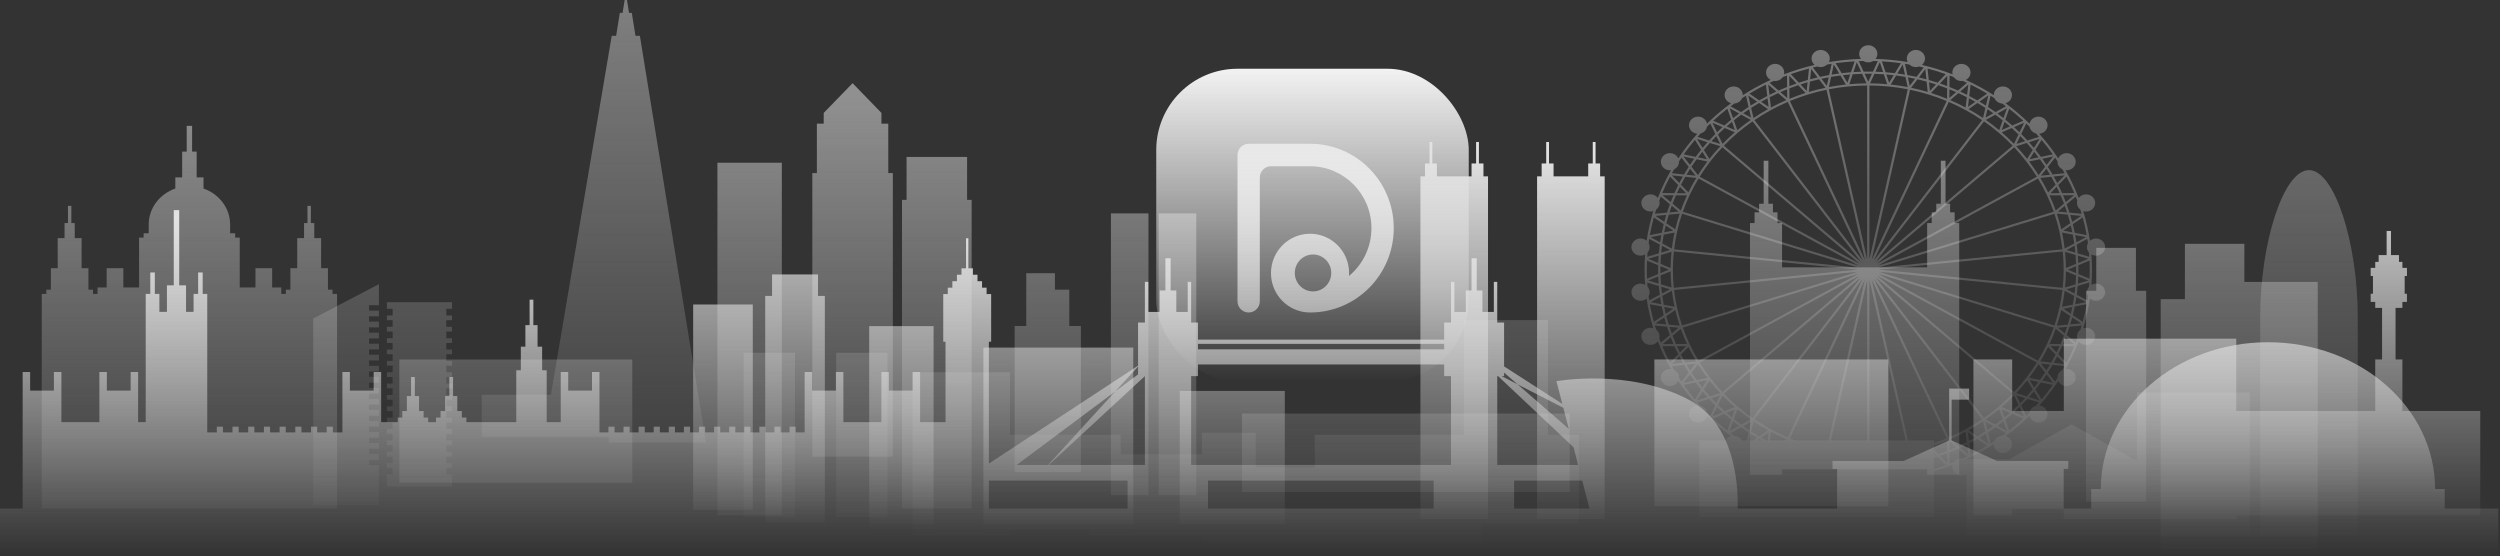 <?xml version="1.0" encoding="UTF-8"?>
<svg width="400px" height="89px" viewBox="0 0 400 89" version="1.1" xmlns="http://www.w3.org/2000/svg" xmlns:xlink="http://www.w3.org/1999/xlink">
    <rect x="0" y="0" width="400" height="89" fill="#333333" stroke="none"/>
    <!-- Generator: Sketch 46.2 (44496) - http://www.bohemiancoding.com/sketch -->
    <title>Group</title>
    <desc>Created with Sketch.</desc>
    <defs>
        <linearGradient x1="50%" y1="2.982%" x2="50%" y2="99.41%" id="linearGradient-1">
            <stop stop-color="#E2E2E2" stop-opacity="0.531" offset="0%"></stop>
            <stop stop-color="#E4E4E4" stop-opacity="0" offset="100%"></stop>
        </linearGradient>
        <linearGradient x1="50%" y1="0%" x2="50%" y2="100%" id="linearGradient-2">
            <stop stop-color="#F2F2F2" offset="0%"></stop>
            <stop stop-color="#FFFFFF" stop-opacity="0" offset="100%"></stop>
        </linearGradient>
        <linearGradient x1="50%" y1="0%" x2="50%" y2="100%" id="linearGradient-3">
            <stop stop-color="#E8E8E8" offset="0%"></stop>
            <stop stop-color="#FCFCFC" stop-opacity="0.496" offset="100%"></stop>
        </linearGradient>
        <linearGradient x1="50%" y1="2.982%" x2="50%" y2="99.41%" id="linearGradient-4">
            <stop stop-color="#E2E2E2" offset="0%"></stop>
            <stop stop-color="#E4E4E4" stop-opacity="0" offset="100%"></stop>
        </linearGradient>
        <linearGradient x1="50%" y1="2.982%" x2="50%" y2="99.41%" id="linearGradient-5">
            <stop stop-color="#E2E2E2" stop-opacity="0.423" offset="0%"></stop>
            <stop stop-color="#E4E4E4" stop-opacity="0" offset="100%"></stop>
        </linearGradient>
    </defs>
    <g id="Page-1" stroke="none" stroke-width="1" fill="none" fill-rule="evenodd">
        <g id="首页" transform="translate(-520, -551)">
            <g id="Group" transform="translate(520, 551)">
                <path d="M198.72,78.721 L251.154,78.721 L251.154,66.161 L198.72,66.161 L198.72,78.721 Z M185.394,79.236 L191.402,79.236 L191.402,34.141 L185.394,34.141 L185.394,79.236 Z M312.745,33.968 L312.015,33.968 L312.015,32.593 L311.286,32.593 L311.286,25.72 L310.533,25.72 L310.533,32.593 L309.803,32.593 L309.803,33.968 L309.074,33.968 L309.074,35.686 L308.345,35.686 L308.345,42.769 L285.128,42.769 L285.128,35.686 L284.399,35.686 L284.399,33.968 L283.67,33.968 L283.67,32.593 L282.94,32.593 L282.94,25.72 L282.187,25.72 L282.187,32.593 L281.458,32.593 L281.458,33.968 L280.729,33.968 L280.729,35.686 L279.999,35.686 L279.999,75.967 L285.128,75.967 L285.128,75.081 L308.345,75.081 L308.345,75.967 L313.474,75.967 L313.474,35.686 L312.745,35.686 L312.745,33.968 Z M177.747,79.236 L183.755,79.236 L183.755,34.141 L177.747,34.141 L177.747,79.236 Z M359.097,45.11 L359.097,39.007 L349.587,39.007 L349.587,47.859 L345.712,47.859 L345.712,89.025 L370.838,89.025 L370.838,45.11 L359.097,45.11 Z M341.749,39.658 L335.403,39.658 L335.403,46.531 L333.763,46.531 L333.763,80.282 L343.39,80.282 L343.39,46.531 L341.749,46.531 L341.749,39.658 Z M63.894,77.257 L101.165,77.257 L101.165,57.528 L63.894,57.528 L63.894,77.257 Z M53.2,46.346 L52.471,46.346 L52.471,42.909 L51.377,42.909 L51.377,38.098 L50.283,38.098 L50.283,35.692 L49.736,35.692 L49.736,32.943 L49.196,32.943 L49.196,35.692 L48.649,35.692 L48.649,38.098 L47.555,38.098 L47.555,42.909 L46.461,42.909 L46.461,46.346 L45.732,46.346 L45.732,47.033 L45.003,47.033 L45.003,45.992 L43.544,45.992 L43.544,42.909 L40.875,42.909 L40.875,45.992 L38.358,45.992 L38.358,38.012 L37.629,38.012 L37.629,37.325 L36.818,37.325 L36.818,35.917 C36.818,33.276 35.044,31.03 32.56,30.165 L32.56,28.384 L31.466,28.384 L31.466,24.26 L30.737,24.26 L30.737,20.136 L29.874,20.136 L29.874,24.26 L29.145,24.26 L29.145,28.384 L28.051,28.384 L28.051,30.165 C25.567,31.031 23.793,33.276 23.793,35.917 L23.793,37.325 L22.982,37.325 L22.982,38.012 L22.253,38.012 L22.253,45.992 L19.736,45.992 L19.736,42.909 L17.067,42.909 L17.067,45.992 L15.608,45.992 L15.608,47.033 L14.879,47.033 L14.879,46.346 L14.15,46.346 L14.15,42.909 L13.056,42.909 L13.056,38.098 L11.962,38.098 L11.962,35.692 L11.415,35.692 L11.415,32.943 L10.875,32.943 L10.875,35.692 L10.328,35.692 L10.328,38.098 L9.234,38.098 L9.234,42.909 L8.14,42.909 L8.14,46.346 L7.411,46.346 L7.411,47.033 L6.681,47.033 L6.681,81.381 L53.93,81.381 L53.93,47.033 L53.2,47.033 L53.2,46.346 Z M171.084,46.346 L168.79,46.346 L168.79,43.716 L164.202,43.716 L164.202,52.159 L162.345,52.159 L162.345,75.529 L172.941,75.529 L172.941,52.159 L171.084,52.159 L171.084,46.346 Z M114.786,82.421 L125.093,82.421 L125.093,26.042 L114.786,26.042 L114.786,82.421 Z M154.734,25.106 L145.05,25.106 L145.05,31.979 L144.321,31.979 L144.321,81.381 L155.463,81.381 L155.463,31.979 L154.734,31.979 L154.734,25.106 Z M142.126,19.785 L141.032,19.785 L141.032,18.067 L136.413,13.308 L131.794,18.067 L131.794,19.785 L130.7,19.785 L130.7,27.69 L129.971,27.69 L129.971,73.054 L142.855,73.054 L142.855,27.69 L142.126,27.69 L142.126,19.785 Z" id="Fill-1" fill="url(#linearGradient-1)"></path>
                <g transform="translate(185, 11)">
                    <rect id="Rectangle" fill="url(#linearGradient-2)" x="0" y="0" width="50" height="50" rx="13"></rect>
                    <path d="M25.083,29.719 C23.472,29.719 22.167,31.041 22.167,32.672 C22.167,34.303 23.472,35.625 25.083,35.625 C26.694,35.625 28,34.303 28,32.672 C28,31.041 26.694,29.719 25.083,29.719 M24.607,39 C21.155,39 18.357,36.179 18.357,32.7 C18.357,29.221 21.155,26.4 24.607,26.4 C28.059,26.4 30.857,29.221 30.857,32.7 C30.857,32.852 30.85,33.002 30.839,33.152 C33.031,31.336 34.429,28.583 34.429,25.5 C34.429,20.032 30.031,15.6 24.607,15.6 L18.357,15.6 C17.371,15.6 16.571,16.406 16.571,17.4 L16.571,25.5 L16.571,35.4 L16.571,37.2 C16.571,38.194 15.772,39 14.785,39 C13.799,39 13,38.194 13,37.2 L13,35.4 L13,15.6 L13,13.8 C13,12.806 13.799,12 14.785,12 L16.571,12 L24.607,12 C32.004,12 38,18.044 38,25.5 C38,32.956 32.004,39 24.607,39" id="Page-1" fill="url(#linearGradient-3)"></path>
                </g>
                <path d="M256.019,26.155 L255.29,26.155 L255.29,22.719 L254.842,22.719 L254.842,26.155 L254.113,26.155 L254.113,28.217 L248.57,28.217 L248.57,26.155 L247.841,26.155 L247.841,22.719 L247.392,22.719 L247.392,26.155 L246.663,26.155 L246.663,28.217 L245.934,28.217 L245.934,83.056 L256.749,83.056 L256.749,28.217 L256.019,28.217 L256.019,26.155 Z M264.7,80.994 L302.136,80.994 L302.136,57.511 L264.7,57.511 L264.7,80.994 Z M384.383,65.759 L384.383,57.511 L383.289,57.511 L383.289,49.263 L384.383,49.263 L384.383,48.304 L385.112,48.304 L385.112,47.001 L384.748,47.001 L384.748,44.164 L385.112,44.164 L385.112,42.861 L384.383,42.861 L384.383,41.902 L383.836,41.902 L383.836,40.815 L382.56,40.815 L382.56,36.954 L381.861,36.954 L381.861,40.815 L380.585,40.815 L380.585,41.902 L380.038,41.902 L380.038,42.861 L379.308,42.861 L379.308,44.164 L379.673,44.164 L379.673,47.001 L379.308,47.001 L379.308,48.304 L380.038,48.304 L380.038,49.263 L381.132,49.263 L381.132,57.511 L380.038,57.511 L380.038,65.759 L357.802,65.759 L357.802,54.189 L330.212,54.189 L330.212,65.759 L321.947,65.759 L321.947,57.511 L315.748,57.511 L315.748,82.484 L321.947,82.484 L321.947,81.453 L330.212,81.453 L330.212,83.056 L357.802,83.056 L357.802,82.484 L396.841,82.484 L396.841,65.759 L384.383,65.759 Z M237.354,26.155 L236.625,26.155 L236.625,22.719 L236.177,22.719 L236.177,26.155 L235.447,26.155 L235.447,28.217 L229.905,28.217 L229.905,26.155 L229.175,26.155 L229.175,22.719 L228.727,22.719 L228.727,26.155 L227.998,26.155 L227.998,28.217 L227.268,28.217 L227.268,83.056 L238.083,83.056 L238.083,28.217 L237.354,28.217 L237.354,26.155 Z M110.906,81.568 L120.446,81.568 L120.446,48.72 L110.906,48.72 L110.906,81.568 Z M130.881,43.91 L123.528,43.91 L123.528,47.346 L122.434,47.346 L122.434,83.63 L131.975,83.63 L131.975,47.346 L130.881,47.346 L130.881,43.91 Z M188.76,83.858 L205.569,83.858 L205.569,62.551 L188.76,62.551 L188.76,83.858 Z M157.344,85.026 L181.321,85.026 L181.321,55.615 L157.344,55.615 L157.344,85.026 Z M139.071,85.026 L149.374,85.026 L149.374,52.179 L139.071,52.179 L139.071,85.026 Z" id="Fill-3" fill="url(#linearGradient-4)"></path>
                <path d="M247.681,51.219 L234.22,51.219 L234.22,69.583 L210.367,69.583 L210.367,74.814 L200.92,74.814 L200.92,69.239 L192.3,69.239 L192.3,72.691 L179.311,72.691 L179.311,69.583 L161.598,69.583 L161.598,59.558 L146.011,59.558 L146.011,85.824 L161.598,85.824 L161.598,84.83 L174.233,84.83 L174.233,85.824 L192.3,85.824 L192.3,87.552 L200.92,87.552 L200.92,87.056 L237.054,87.056 L237.054,83.722 L252.641,83.722 L252.641,69.583 L247.681,69.583 L247.681,51.219 Z M314.049,73.341 C313.782,73.302 313.501,73.33 313.236,73.441 C312.968,73.553 312.756,73.733 312.608,73.949 C312.381,74.038 312.154,74.126 311.926,74.212 L311.913,72.375 C312.374,72.192 312.829,71.999 313.278,71.798 L314.715,73.034 C314.494,73.139 314.272,73.241 314.049,73.341 L314.049,73.341 Z M311.901,70.614 L312.987,71.548 C312.631,71.705 312.273,71.857 311.91,72.003 L311.901,70.614 Z M299.795,44.567 L317.141,67.068 C315.476,68.198 313.689,69.176 311.802,69.984 L299.795,44.567 Z M310.396,72.935 C310.784,72.802 311.168,72.661 311.549,72.515 L311.561,74.171 L310.396,72.935 Z M309.439,75.039 L309.439,73.247 C309.635,73.186 309.83,73.123 310.025,73.059 L311.318,74.431 C310.699,74.649 310.073,74.853 309.439,75.039 L309.439,75.039 Z M309.763,72.782 C309.655,72.817 309.547,72.851 309.439,72.885 L309.439,72.438 L309.763,72.782 Z M309.439,71.92 L309.439,71.258 C310.15,71.022 310.849,70.761 311.536,70.479 L311.547,72.145 C311.081,72.325 310.611,72.497 310.134,72.658 L309.439,71.92 Z M305.273,70.473 L299.462,44.707 L311.47,70.125 C310.804,70.402 310.128,70.658 309.439,70.891 L309.439,70.473 L305.273,70.473 Z M299.106,70.473 L299.106,44.779 L304.9,70.473 L299.106,70.473 Z M298.333,11.803 C298.529,11.8 298.726,11.796 298.923,11.796 C299.121,11.796 299.318,11.8 299.514,11.803 L298.923,13.077 L298.333,11.803 Z M298.741,41.509 L292.601,14.283 C294.586,13.898 296.64,13.693 298.741,13.682 L298.741,41.509 Z M298.741,70.473 L292.948,70.473 L298.741,44.786 L298.741,70.473 Z M287.254,70.473 C286.96,70.361 286.668,70.246 286.378,70.126 L298.386,44.707 L292.576,70.473 L287.254,70.473 Z M280.707,67.069 L298.053,44.567 L286.046,69.984 C284.16,69.177 282.372,68.199 280.707,67.069 L280.707,67.069 Z M285.572,70.473 L283.187,70.473 L283.352,69.083 C284.151,69.511 284.97,69.906 285.809,70.269 L285.572,70.473 Z M282.82,70.473 L282.647,70.473 C282.359,70.321 282.074,70.165 281.793,70.005 L282.973,69.185 L282.82,70.473 Z M281.118,70.473 L281.474,70.226 C281.621,70.31 281.769,70.391 281.916,70.473 L281.118,70.473 Z M279.846,70.473 L280.098,69.391 C280.441,69.611 280.79,69.823 281.142,70.03 L280.504,70.473 L279.846,70.473 Z M279.473,70.473 L278.682,70.473 C278.581,70.282 278.437,70.108 278.241,69.974 C278.013,69.817 277.752,69.736 277.489,69.719 C277.29,69.575 277.091,69.43 276.894,69.283 L278.573,68.355 C278.967,68.638 279.367,68.913 279.774,69.179 L279.473,70.473 Z M277.293,67.387 C277.611,67.64 277.933,67.888 278.261,68.129 L276.733,68.973 L277.293,67.387 Z M274.119,66.968 L275.891,66.211 C276.251,66.531 276.618,66.843 276.993,67.148 L276.378,68.89 C275.596,68.28 274.843,67.638 274.119,66.968 L274.119,66.968 Z M273.99,66.645 L274.723,65.123 C275.012,65.405 275.306,65.683 275.606,65.955 L273.99,66.645 Z M273.12,66.007 C273.074,65.765 272.962,65.531 272.774,65.335 C272.585,65.137 272.348,65.006 272.096,64.938 C271.932,64.758 271.769,64.578 271.609,64.395 L273.457,63.816 C273.78,64.169 274.112,64.515 274.452,64.855 L273.648,66.524 C273.47,66.354 273.294,66.181 273.12,66.007 L273.12,66.007 Z M271.52,64.06 L272.416,62.621 C272.672,62.93 272.935,63.233 273.203,63.534 L271.52,64.06 Z M269.399,61.588 L271.302,61.195 C271.585,61.578 271.876,61.956 272.177,62.327 L271.192,63.909 C270.56,63.161 269.962,62.386 269.399,61.588 L269.399,61.588 Z M270.399,59.906 C270.619,60.237 270.844,60.566 271.077,60.889 L269.351,61.246 L270.399,59.906 Z M268.641,60.47 C268.653,60.218 268.594,59.96 268.451,59.725 C268.306,59.489 268.098,59.312 267.859,59.195 C267.739,58.991 267.623,58.786 267.508,58.579 L269.444,58.375 C269.684,58.786 269.932,59.192 270.191,59.592 L269.037,61.068 C268.903,60.87 268.771,60.67 268.641,60.47 L268.641,60.47 Z M268.692,57.009 C268.873,57.359 269.062,57.706 269.256,58.049 L267.505,58.234 L268.692,57.009 Z M267.21,58.029 C266.756,57.172 266.337,56.296 265.96,55.399 L267.91,55.387 C268.103,55.822 268.308,56.251 268.521,56.675 L267.21,58.029 Z M265.478,54.173 C265.549,53.925 265.549,53.655 265.459,53.391 C265.368,53.127 265.199,52.908 264.984,52.746 C264.914,52.526 264.846,52.306 264.781,52.085 L266.72,52.264 C266.864,52.717 267.019,53.164 267.184,53.608 L265.729,54.826 C265.642,54.61 265.559,54.392 265.478,54.173 L265.478,54.173 Z M263.978,48.672 L265.884,49.042 C265.978,49.506 266.08,49.968 266.195,50.425 L264.611,51.495 C264.357,50.569 264.147,49.627 263.978,48.672 L263.978,48.672 Z M263.773,47.382 C263.9,47.152 263.96,46.887 263.929,46.61 C263.899,46.334 263.782,46.088 263.61,45.888 C263.59,45.66 263.573,45.43 263.558,45.2 L265.413,45.755 C265.454,46.227 265.504,46.696 265.567,47.161 L263.875,48.068 C263.839,47.84 263.804,47.612 263.773,47.382 L263.773,47.382 Z M263.489,43.144 C263.489,42.661 263.503,42.182 263.524,41.704 L265.307,42.439 C265.302,42.673 265.298,42.908 265.298,43.144 C265.298,43.38 265.302,43.616 265.308,43.851 L263.524,44.586 C263.503,44.108 263.489,43.627 263.489,43.144 L263.489,43.144 Z M265.319,42.069 L263.71,41.406 L265.383,40.906 C265.354,41.292 265.333,41.68 265.319,42.069 L265.319,42.069 Z M265.32,44.222 C265.334,44.611 265.354,44.999 265.383,45.385 L263.71,44.885 L265.32,44.222 Z M263.61,40.397 C263.782,40.197 263.899,39.951 263.929,39.676 C263.96,39.399 263.9,39.133 263.774,38.903 C263.804,38.676 263.839,38.449 263.875,38.223 L265.567,39.13 C265.504,39.595 265.454,40.064 265.413,40.536 L263.558,41.091 C263.573,40.859 263.59,40.627 263.61,40.397 L263.61,40.397 Z M264.61,34.795 L266.195,35.865 C266.08,36.322 265.977,36.784 265.884,37.249 L263.977,37.618 C264.146,36.663 264.356,35.721 264.61,34.795 L264.61,34.795 Z M264.985,33.538 C265.199,33.377 265.368,33.158 265.459,32.895 C265.549,32.632 265.549,32.361 265.478,32.113 C265.559,31.895 265.642,31.679 265.727,31.463 L267.183,32.682 C267.018,33.126 266.863,33.574 266.719,34.026 L264.78,34.206 C264.846,33.982 264.915,33.76 264.985,33.538 L264.985,33.538 Z M267.209,28.261 L268.52,29.615 C268.307,30.04 268.102,30.469 267.908,30.904 L265.959,30.891 C266.336,29.995 266.755,29.118 267.209,28.261 L267.209,28.261 Z M269.255,28.242 C269.06,28.585 268.872,28.931 268.69,29.281 L267.505,28.057 L269.255,28.242 Z M267.861,27.09 C268.099,26.973 268.307,26.796 268.451,26.561 C268.595,26.326 268.654,26.069 268.642,25.817 C268.771,25.617 268.903,25.419 269.036,25.222 L270.19,26.697 C269.931,27.098 269.683,27.504 269.442,27.916 L267.507,27.712 C267.623,27.503 267.74,27.295 267.861,27.09 L267.861,27.09 Z M271.075,25.402 C270.842,25.725 270.618,26.053 270.398,26.384 L269.351,25.044 L271.075,25.402 Z M271.191,22.38 L272.175,23.963 C271.875,24.334 271.583,24.712 271.299,25.096 L269.397,24.702 C269.96,23.904 270.559,23.129 271.191,22.38 L271.191,22.38 Z M273.201,22.757 C272.934,23.056 272.671,23.36 272.415,23.669 L271.52,22.23 L273.201,22.757 Z M272.098,21.347 C272.35,21.279 272.587,21.149 272.775,20.952 C272.962,20.756 273.074,20.522 273.121,20.28 C273.294,20.106 273.47,19.935 273.647,19.764 L274.45,21.435 C274.111,21.774 273.778,22.121 273.455,22.474 L271.607,21.895 C271.769,21.711 271.932,21.528 272.098,21.347 L272.098,21.347 Z M275.604,20.335 C275.304,20.607 275.01,20.884 274.721,21.166 L273.99,19.645 L275.604,20.335 Z M276.377,17.399 L276.992,19.141 C276.616,19.445 276.249,19.759 275.889,20.079 L274.117,19.322 C274.841,18.652 275.594,18.009 276.377,17.399 L276.377,17.399 Z M278.259,18.161 C277.931,18.402 277.609,18.65 277.292,18.901 L276.733,17.317 L278.259,18.161 Z M277.492,16.567 C277.754,16.549 278.014,16.469 278.242,16.313 C278.471,16.156 278.634,15.946 278.732,15.716 C278.938,15.581 279.146,15.447 279.356,15.316 L279.773,17.109 C279.366,17.376 278.965,17.652 278.571,17.935 L276.892,17.007 C277.09,16.858 277.291,16.712 277.492,16.567 L277.492,16.567 Z M281.14,16.259 C280.788,16.467 280.44,16.678 280.097,16.897 L279.719,15.272 L281.14,16.259 Z M282.549,13.534 L282.765,15.359 C282.328,15.585 281.897,15.819 281.472,16.063 L279.906,14.976 C280.763,14.461 281.645,13.981 282.549,13.534 L282.549,13.534 Z M282.972,17.105 L281.79,16.284 C282.126,16.094 282.466,15.909 282.809,15.729 L282.972,17.105 Z M284.213,14.65 C283.842,14.821 283.475,14.998 283.111,15.182 L282.915,13.533 L284.213,14.65 Z M283.8,12.946 C284.067,12.985 284.348,12.957 284.612,12.846 C284.88,12.734 285.092,12.554 285.24,12.339 C285.466,12.249 285.694,12.161 285.922,12.076 L285.935,13.913 C285.474,14.096 285.018,14.288 284.568,14.49 L283.131,13.254 C283.353,13.149 283.576,13.046 283.8,12.946 L283.8,12.946 Z M285.947,15.676 L284.859,14.741 C285.216,14.583 285.575,14.43 285.937,14.284 L285.947,15.676 Z M283.155,15.549 C283.598,15.323 284.047,15.106 284.502,14.898 L285.807,16.021 C284.968,16.382 284.149,16.778 283.351,17.205 L283.155,15.549 Z M280.172,67.471 L279.859,68.817 C279.539,68.605 279.224,68.389 278.912,68.167 L280.172,67.471 Z M277.974,65.457 C278.664,66.033 279.38,66.582 280.122,67.1 L278.6,67.942 C278.198,67.648 277.804,67.346 277.416,67.036 L277.974,65.457 Z M277.577,65.491 L277.117,66.795 C276.823,66.555 276.535,66.308 276.251,66.057 L277.577,65.491 Z M275.614,63.271 C276.238,63.913 276.891,64.528 277.571,65.116 L275.962,65.803 C275.595,65.472 275.235,65.134 274.884,64.787 L275.614,63.271 Z M275.216,63.265 L274.615,64.515 C274.349,64.247 274.087,63.976 273.831,63.699 L275.216,63.265 Z M273.508,60.867 C274.058,61.566 274.64,62.241 275.252,62.892 L273.576,63.417 C273.247,63.052 272.926,62.68 272.615,62.301 L273.508,60.867 Z M273.114,60.819 L272.376,62.007 C272.141,61.713 271.911,61.416 271.686,61.115 L273.114,60.819 Z M271.679,58.269 C272.149,59.018 272.651,59.747 273.187,60.453 L271.462,60.81 C271.175,60.415 270.899,60.015 270.631,59.608 L271.679,58.269 Z M271.296,58.18 L270.425,59.292 C270.223,58.977 270.028,58.657 269.837,58.334 L271.296,58.18 Z M270.146,55.507 C270.53,56.298 270.95,57.07 271.403,57.822 L269.646,58.008 C269.406,57.589 269.175,57.166 268.955,56.737 L270.146,55.507 Z M269.78,55.376 L268.787,56.4 C268.621,56.064 268.458,55.726 268.304,55.385 L269.78,55.376 Z M267.609,53.712 L268.929,52.607 C269.222,53.432 269.555,54.24 269.921,55.031 L268.154,55.042 C267.962,54.603 267.78,54.16 267.609,53.712 L267.609,53.712 Z M267.761,55.044 L266.004,55.056 L267.315,53.958 C267.456,54.324 267.606,54.685 267.761,55.044 L267.761,55.044 Z M268.582,52.437 L267.478,53.361 C267.35,53.01 267.227,52.657 267.112,52.3 L268.582,52.437 Z M268.044,49.6 C268.244,50.45 268.481,51.287 268.756,52.108 L266.999,51.945 C266.858,51.491 266.728,51.032 266.608,50.569 L268.044,49.6 Z M266.607,51.909 L264.864,51.747 L266.289,50.785 C266.388,51.162 266.494,51.537 266.607,51.909 L266.607,51.909 Z M266.515,50.21 C266.426,49.848 266.346,49.483 266.271,49.116 L267.718,49.397 L266.515,50.21 Z M267.499,46.522 C267.603,47.388 267.745,48.244 267.927,49.087 L266.196,48.751 C266.107,48.286 266.03,47.817 265.962,47.345 L267.499,46.522 Z M265.79,45.867 L267.196,46.288 L265.912,46.976 C265.864,46.609 265.824,46.239 265.79,45.867 L265.79,45.867 Z M265.621,47.527 C265.678,47.913 265.741,48.296 265.812,48.677 L264.096,48.344 L265.621,47.527 Z M265.621,38.763 L264.096,37.946 L265.811,37.614 C265.74,37.995 265.677,38.378 265.621,38.763 L265.621,38.763 Z M267.196,40.002 L265.789,40.423 C265.823,40.052 265.863,39.682 265.911,39.314 L267.196,40.002 Z M267.298,43.407 C267.306,44.281 267.354,45.146 267.44,46.001 L265.756,45.497 C265.719,45.025 265.693,44.551 265.679,44.074 L267.298,43.407 Z M265.678,42.217 C265.693,41.74 265.719,41.265 265.756,40.794 L267.44,40.29 C267.354,41.145 267.306,42.01 267.298,42.884 L265.678,42.217 Z M267.022,43.146 L265.67,43.702 C265.667,43.516 265.663,43.33 265.663,43.144 C265.663,42.958 265.667,42.773 265.67,42.589 L267.022,43.146 Z M267.926,37.205 C267.744,38.047 267.602,38.903 267.498,39.769 L265.962,38.946 C266.029,38.474 266.106,38.005 266.196,37.54 L267.926,37.205 Z M266.288,35.505 L264.863,34.544 L266.606,34.382 C266.492,34.754 266.387,35.129 266.288,35.505 L266.288,35.505 Z M267.719,36.894 L266.27,37.174 C266.346,36.808 266.425,36.443 266.514,36.081 L267.719,36.894 Z M268.755,34.183 C268.48,35.004 268.243,35.841 268.043,36.691 L266.607,35.721 C266.727,35.259 266.857,34.8 266.998,34.346 L268.755,34.183 Z M267.478,32.928 L268.582,33.854 L267.11,33.99 C267.226,33.634 267.349,33.28 267.478,32.928 L267.478,32.928 Z M267.314,32.332 L266.004,31.235 L267.76,31.246 C267.605,31.605 267.455,31.967 267.314,32.332 L267.314,32.332 Z M269.919,31.26 C269.553,32.051 269.221,32.859 268.928,33.683 L267.609,32.579 C267.779,32.13 267.961,31.687 268.152,31.249 L269.919,31.26 Z M269.78,30.916 L268.302,30.906 C268.457,30.564 268.619,30.226 268.786,29.89 L269.78,30.916 Z M271.401,28.468 C270.948,29.22 270.529,29.992 270.145,30.783 L268.954,29.553 C269.174,29.124 269.404,28.701 269.644,28.283 L271.401,28.468 Z M271.295,28.111 L269.835,27.957 C270.026,27.634 270.222,27.313 270.425,26.997 L271.295,28.111 Z M273.185,25.838 C272.649,26.543 272.147,27.272 271.677,28.021 L270.63,26.682 C270.898,26.275 271.174,25.875 271.46,25.481 L273.185,25.838 Z M273.114,25.472 L271.684,25.176 C271.909,24.874 272.139,24.576 272.374,24.283 L273.114,25.472 Z M275.25,23.399 C274.638,24.049 274.056,24.724 273.506,25.423 L272.614,23.988 C272.925,23.61 273.245,23.238 273.574,22.874 L275.25,23.399 Z M275.215,23.025 L273.829,22.591 C274.085,22.314 274.347,22.042 274.613,21.774 L275.215,23.025 Z M277.569,21.174 C276.889,21.762 276.236,22.377 275.612,23.018 L274.883,21.502 C275.234,21.156 275.593,20.817 275.96,20.487 L277.569,21.174 Z M277.576,20.8 L276.248,20.232 C276.533,19.982 276.822,19.735 277.116,19.494 L277.576,20.8 Z M278.91,18.122 C279.222,17.9 279.538,17.684 279.858,17.472 L280.172,18.82 L278.91,18.122 Z M280.12,19.189 C279.378,19.708 278.662,20.256 277.972,20.832 L277.415,19.253 C277.802,18.943 278.196,18.641 278.598,18.348 L280.12,19.189 Z M297.513,44.111 L275.583,62.721 C274.216,61.274 273,59.7 271.952,58.02 L297.513,44.111 Z M297.331,43.813 L271.77,57.722 C270.754,56.047 269.908,54.271 269.252,52.411 L297.331,43.813 Z M297.219,43.486 L269.135,52.086 C268.517,50.259 268.083,48.356 267.854,46.395 L297.219,43.486 Z M297.18,43.144 L267.813,46.053 C267.713,45.096 267.659,44.126 267.659,43.144 C267.659,42.162 267.713,41.192 267.813,40.235 L297.18,43.144 Z M297.218,42.802 L267.854,39.894 C268.083,37.933 268.516,36.029 269.135,34.202 L297.218,42.802 Z M271.952,28.269 C272.999,26.589 274.216,25.014 275.583,23.568 L297.513,42.178 L271.952,28.269 Z M297.33,42.475 L269.252,33.877 C269.908,32.018 270.754,30.241 271.77,28.567 L297.33,42.475 Z M280.182,17.26 C280.599,16.991 281.024,16.73 281.455,16.479 L282.876,17.465 C282.081,17.908 281.308,18.381 280.56,18.886 L280.182,17.26 Z M280.409,19.418 L297.757,41.923 L275.823,23.309 C277.211,21.875 278.748,20.573 280.409,19.418 L280.409,19.418 Z M280.562,67.403 C281.31,67.908 282.084,68.381 282.879,68.824 L281.458,69.811 C281.026,69.559 280.601,69.298 280.183,69.028 L280.562,67.403 Z M280.41,66.87 C278.749,65.716 277.211,64.414 275.824,62.979 L297.758,44.365 L280.41,66.87 Z M298.052,41.72 L280.706,19.219 C282.371,18.09 284.158,17.112 286.045,16.304 L298.052,41.72 Z M287.45,13.353 C287.063,13.486 286.679,13.627 286.299,13.773 L286.287,12.119 L287.45,13.353 Z M289.439,10.964 L289.249,12.791 C288.768,12.928 288.293,13.074 287.822,13.229 L286.529,11.857 C287.48,11.522 288.451,11.223 289.439,10.964 L289.439,10.964 Z M291.046,12.686 L292.075,14.04 C291.173,14.228 290.285,14.452 289.415,14.711 L289.587,13.055 C290.069,12.922 290.556,12.799 291.046,12.686 L291.046,12.686 Z M289.797,11.044 L290.817,12.385 C290.417,12.479 290.02,12.578 289.626,12.685 L289.797,11.044 Z M292.29,13.734 L291.428,12.599 C291.812,12.515 292.199,12.44 292.588,12.369 L292.29,13.734 Z M292.246,14.361 L298.385,41.58 L286.377,16.162 C288.246,15.387 290.208,14.781 292.246,14.361 L292.246,14.361 Z M288.083,13.507 C288.456,13.385 288.832,13.27 289.21,13.161 L289.065,14.548 L288.083,13.507 Z M288.884,14.874 C288.009,15.15 287.152,15.463 286.313,15.808 L286.301,14.143 C286.766,13.962 287.236,13.791 287.712,13.63 L288.884,14.874 Z M290.779,10.639 C291.035,10.733 291.321,10.761 291.609,10.704 C291.896,10.646 292.144,10.511 292.337,10.328 C292.577,10.285 292.818,10.245 293.06,10.207 L292.668,12.004 C292.174,12.092 291.684,12.189 291.199,12.297 L290.064,10.804 C290.301,10.746 290.54,10.692 290.779,10.639 L290.779,10.639 Z M294.274,11.756 C293.865,11.81 293.459,11.869 293.055,11.936 L293.407,10.32 L294.274,11.756 Z M296.744,9.813 L296.155,11.56 C295.655,11.599 295.156,11.646 294.662,11.705 L293.7,10.111 C294.702,9.971 295.717,9.871 296.744,9.813 L296.744,9.813 Z M297.781,11.472 C297.368,11.486 296.957,11.505 296.547,11.532 L297.078,9.956 L297.781,11.472 Z M296.429,11.884 C296.929,11.848 297.432,11.825 297.938,11.811 L298.646,13.337 C297.719,13.345 296.801,13.389 295.894,13.471 L296.429,11.884 Z M295.341,13.526 C294.422,13.624 293.514,13.758 292.62,13.929 L292.976,12.299 C293.469,12.214 293.967,12.142 294.468,12.078 L295.341,13.526 Z M294.858,12.03 C295.249,11.985 295.641,11.947 296.036,11.915 L295.589,13.241 L294.858,12.03 Z M298.134,9.757 C298.362,9.896 298.633,9.979 298.925,9.979 C299.217,9.979 299.488,9.896 299.715,9.757 C299.962,9.762 300.207,9.771 300.453,9.78 L299.673,11.461 C299.424,11.456 299.174,11.452 298.923,11.452 C298.673,11.452 298.423,11.456 298.174,11.461 L297.394,9.78 C297.64,9.771 297.887,9.762 298.134,9.757 L298.134,9.757 Z M301.3,11.532 C300.891,11.505 300.479,11.486 300.066,11.472 L300.769,9.956 L301.3,11.532 Z M304.147,10.111 L303.185,11.705 C302.69,11.646 302.193,11.599 301.692,11.56 L301.103,9.813 C302.13,9.871 303.145,9.971 304.147,10.111 L304.147,10.111 Z M304.792,11.936 C304.389,11.869 303.982,11.81 303.573,11.756 L304.44,10.32 L304.792,11.936 Z M305.513,10.329 C305.706,10.512 305.954,10.647 306.241,10.704 C306.53,10.762 306.815,10.734 307.071,10.64 C307.31,10.693 307.547,10.747 307.784,10.804 L306.648,12.297 C306.163,12.189 305.673,12.092 305.179,12.004 L304.787,10.207 C305.03,10.246 305.272,10.286 305.513,10.329 L305.513,10.329 Z M308.221,12.685 C307.827,12.578 307.43,12.479 307.03,12.385 L308.05,11.044 L308.221,12.685 Z M308.433,14.711 C307.562,14.452 306.674,14.228 305.772,14.04 L306.801,12.686 C307.291,12.799 307.778,12.922 308.26,13.055 L308.433,14.711 Z M311.318,11.858 L310.025,13.229 C309.554,13.074 309.079,12.928 308.599,12.791 L308.408,10.964 C309.396,11.223 310.367,11.522 311.318,11.858 L311.318,11.858 Z M311.548,13.773 C311.168,13.627 310.784,13.486 310.397,13.353 L311.56,12.118 L311.548,13.773 Z M310.135,13.63 C310.61,13.791 311.081,13.962 311.546,14.143 L311.534,15.808 C310.695,15.463 309.837,15.15 308.962,14.874 L310.135,13.63 Z M308.782,14.548 L308.637,13.161 C309.016,13.27 309.391,13.385 309.764,13.507 L308.782,14.548 Z M305.259,12.369 C305.648,12.44 306.035,12.515 306.419,12.599 L305.556,13.733 L305.259,12.369 Z M305.602,14.361 C307.64,14.781 309.602,15.388 311.471,16.163 L299.464,41.581 L305.602,14.361 Z M305.247,14.284 L299.106,41.515 L299.106,13.682 C301.207,13.693 303.262,13.898 305.247,14.284 L305.247,14.284 Z M301.953,13.471 C301.046,13.389 300.128,13.345 299.201,13.337 L299.909,11.811 C300.415,11.825 300.918,11.848 301.418,11.884 L301.953,13.471 Z M303.379,12.078 C303.88,12.142 304.378,12.214 304.871,12.299 L305.227,13.929 C304.333,13.758 303.425,13.624 302.506,13.526 L303.379,12.078 Z M302.258,13.241 L301.812,11.915 C302.206,11.947 302.598,11.985 302.989,12.03 L302.258,13.241 Z M317.142,19.22 L299.797,41.72 L311.803,16.305 C313.69,17.112 315.477,18.09 317.142,19.22 L317.142,19.22 Z M311.91,14.284 C312.272,14.43 312.631,14.583 312.987,14.74 L311.9,15.675 L311.91,14.284 Z M311.925,12.076 C312.155,12.162 312.383,12.25 312.611,12.341 C312.759,12.555 312.97,12.735 313.237,12.847 C313.502,12.958 313.782,12.986 314.049,12.947 C314.273,13.047 314.495,13.15 314.716,13.254 L313.279,14.489 C312.829,14.288 312.373,14.096 311.912,13.913 L311.925,12.076 Z M314.693,15.549 L314.496,17.205 C313.698,16.778 312.879,16.382 312.04,16.021 L313.345,14.898 C313.8,15.106 314.249,15.323 314.693,15.549 L314.693,15.549 Z M314.736,15.182 C314.372,14.999 314.005,14.821 313.633,14.65 L314.932,13.533 L314.736,15.182 Z M316.056,16.284 L314.875,17.104 L315.038,15.729 C315.381,15.909 315.721,16.094 316.056,16.284 L316.056,16.284 Z M315.299,13.535 C316.203,13.981 317.085,14.461 317.941,14.976 L316.375,16.063 C315.95,15.819 315.519,15.585 315.082,15.359 L315.299,13.535 Z M317.75,16.898 C317.407,16.679 317.059,16.467 316.707,16.259 L318.129,15.273 L317.75,16.898 Z M319.119,15.718 C319.217,15.948 319.379,16.157 319.607,16.314 C319.835,16.47 320.095,16.55 320.356,16.568 C320.558,16.713 320.757,16.859 320.955,17.007 L319.276,17.935 C318.882,17.652 318.481,17.376 318.074,17.11 L318.492,15.316 C318.702,15.448 318.911,15.582 319.119,15.718 L319.119,15.718 Z M320.556,18.902 C320.238,18.65 319.916,18.402 319.588,18.161 L321.114,17.317 L320.556,18.902 Z M323.73,19.322 L321.958,20.078 C321.598,19.759 321.23,19.446 320.856,19.141 L321.47,17.399 C322.253,18.009 323.006,18.652 323.73,19.322 L323.73,19.322 Z M323.857,19.645 L323.125,21.166 C322.837,20.884 322.543,20.606 322.243,20.334 L323.857,19.645 Z M324.729,20.283 C324.776,20.524 324.887,20.757 325.074,20.953 C325.262,21.15 325.498,21.28 325.75,21.349 C325.915,21.529 326.079,21.711 326.24,21.895 L324.391,22.473 C324.068,22.121 323.736,21.774 323.397,21.435 L324.2,19.765 C324.378,19.936 324.555,20.108 324.729,20.283 L324.729,20.283 Z M326.327,22.23 L325.432,23.669 C325.176,23.36 324.913,23.056 324.645,22.756 L326.327,22.23 Z M328.45,24.702 L326.547,25.096 C326.264,24.712 325.972,24.334 325.672,23.963 L326.656,22.381 C327.288,23.129 327.886,23.904 328.45,24.702 L328.45,24.702 Z M327.449,26.384 C327.229,26.052 327.004,25.724 326.772,25.401 L328.497,25.044 L327.449,26.384 Z M329.207,25.82 C329.197,26.071 329.255,26.328 329.397,26.562 C329.541,26.797 329.749,26.974 329.987,27.091 C330.107,27.296 330.224,27.503 330.34,27.711 L328.404,27.915 C328.164,27.504 327.916,27.098 327.657,26.697 L328.811,25.222 C328.945,25.42 329.078,25.619 329.207,25.82 L329.207,25.82 Z M329.156,29.281 C328.975,28.931 328.786,28.584 328.592,28.241 L330.342,28.057 L329.156,29.281 Z M330.638,28.261 C331.092,29.118 331.511,29.994 331.887,30.891 L329.938,30.903 C329.745,30.469 329.54,30.04 329.327,29.615 L330.638,28.261 Z M332.37,32.117 C332.3,32.365 332.299,32.633 332.39,32.896 C332.48,33.159 332.648,33.378 332.861,33.539 C332.932,33.76 333.001,33.982 333.067,34.206 L331.128,34.025 C330.984,33.573 330.829,33.125 330.664,32.682 L332.119,31.463 C332.205,31.68 332.289,31.898 332.37,32.117 L332.37,32.117 Z M333.87,37.618 L331.963,37.248 C331.87,36.783 331.767,36.322 331.652,35.865 L333.237,34.795 C333.49,35.721 333.7,36.663 333.87,37.618 L333.87,37.618 Z M334.074,38.908 C333.948,39.137 333.888,39.401 333.919,39.677 C333.949,39.952 334.065,40.198 334.237,40.397 C334.257,40.627 334.274,40.859 334.289,41.09 L332.434,40.535 C332.393,40.063 332.343,39.595 332.28,39.129 L333.972,38.223 C334.008,38.45 334.043,38.678 334.074,38.908 L334.074,38.908 Z M334.358,43.144 C334.358,43.627 334.344,44.107 334.323,44.585 L332.539,43.85 C332.545,43.615 332.549,43.38 332.549,43.144 C332.549,42.908 332.545,42.673 332.539,42.439 L334.323,41.704 C334.344,42.182 334.358,42.661 334.358,43.144 L334.358,43.144 Z M332.464,40.904 L334.137,41.405 L332.527,42.069 C332.514,41.679 332.492,41.291 332.464,40.904 L332.464,40.904 Z M332.527,44.22 L334.138,44.884 L332.464,45.385 C332.492,44.998 332.513,44.61 332.527,44.22 L332.527,44.22 Z M334.237,45.893 C334.065,46.091 333.949,46.337 333.919,46.61 C333.888,46.887 333.948,47.152 334.073,47.382 C334.042,47.611 334.008,47.839 333.972,48.066 L332.28,47.16 C332.343,46.694 332.393,46.226 332.434,45.754 L334.289,45.199 C334.274,45.431 334.257,45.662 334.237,45.893 L334.237,45.893 Z M333.236,51.494 L331.652,50.424 C331.767,49.967 331.87,49.505 331.963,49.041 L333.869,48.672 C333.7,49.626 333.49,50.568 333.236,51.494 L333.236,51.494 Z M332.861,52.75 C332.648,52.911 332.48,53.129 332.39,53.392 C332.298,53.655 332.298,53.925 332.37,54.173 C332.288,54.391 332.205,54.609 332.119,54.825 L330.663,53.606 C330.828,53.163 330.983,52.716 331.128,52.264 L333.066,52.084 C333,52.307 332.932,52.529 332.861,52.75 L332.861,52.75 Z M330.638,58.028 L329.326,56.673 C329.54,56.249 329.744,55.82 329.937,55.386 L331.887,55.399 C331.51,56.295 331.092,57.171 330.638,58.028 L330.638,58.028 Z M328.591,58.048 C328.786,57.705 328.974,57.358 329.156,57.007 L330.342,58.232 L328.591,58.048 Z M329.986,59.199 C329.749,59.315 329.541,59.491 329.397,59.726 C329.253,59.96 329.195,60.218 329.206,60.47 C329.077,60.67 328.944,60.869 328.81,61.067 L327.657,59.591 C327.915,59.191 328.164,58.785 328.403,58.374 L330.339,58.578 C330.223,58.786 330.106,58.993 329.986,59.199 L329.986,59.199 Z M326.771,60.888 C327.004,60.565 327.229,60.236 327.449,59.904 L328.497,61.245 L326.771,60.888 Z M326.656,63.907 L325.672,62.325 C325.972,61.954 326.263,61.577 326.546,61.193 L328.449,61.587 C327.886,62.385 327.287,63.16 326.656,63.907 L326.656,63.907 Z M324.644,63.532 C324.913,63.232 325.176,62.929 325.432,62.619 L326.328,64.06 L324.644,63.532 Z M325.749,64.94 C325.498,65.009 325.261,65.138 325.073,65.335 C324.886,65.532 324.774,65.765 324.727,66.007 C324.553,66.181 324.378,66.353 324.2,66.523 L323.397,64.853 C323.736,64.514 324.068,64.168 324.391,63.815 L326.239,64.394 C326.078,64.578 325.914,64.759 325.749,64.94 L325.749,64.94 Z M322.242,65.954 C322.542,65.682 322.837,65.404 323.126,65.122 L323.858,66.645 L322.242,65.954 Z M321.47,68.889 L320.856,67.147 C321.23,66.842 321.597,66.53 321.957,66.21 L323.729,66.967 C323.005,67.637 322.253,68.279 321.47,68.889 L321.47,68.889 Z M319.587,68.128 C319.916,67.887 320.238,67.639 320.556,67.386 L321.115,68.972 L319.587,68.128 Z M320.356,69.72 C320.094,69.738 319.834,69.818 319.606,69.974 C319.377,70.131 319.214,70.341 319.116,70.571 C318.909,70.707 318.701,70.84 318.492,70.972 L318.074,69.178 C318.481,68.912 318.881,68.637 319.275,68.354 L320.954,69.282 C320.756,69.43 320.557,69.576 320.356,69.72 L320.356,69.72 Z M316.706,70.029 C317.059,69.822 317.407,69.609 317.75,69.39 L318.129,71.017 L316.706,70.029 Z M315.299,72.753 L315.083,70.929 C315.519,70.702 315.95,70.468 316.374,70.225 L317.94,71.312 C317.084,71.827 316.203,72.307 315.299,72.753 L315.299,72.753 Z M317.666,69.027 C317.248,69.297 316.822,69.558 316.391,69.81 L314.97,68.823 C315.765,68.38 316.539,67.906 317.288,67.401 L317.666,69.027 Z M322.024,62.978 C320.636,64.413 319.099,65.715 317.438,66.869 L300.091,44.365 L322.024,62.978 Z M317.676,18.818 L317.989,17.472 C318.309,17.684 318.625,17.9 318.937,18.122 L317.676,18.818 Z M319.875,20.833 C319.185,20.256 318.468,19.707 317.726,19.188 L319.249,18.348 C319.651,18.641 320.045,18.943 320.432,19.253 L319.875,20.833 Z M320.271,20.799 L320.731,19.494 C321.025,19.735 321.314,19.982 321.598,20.232 L320.271,20.799 Z M322.235,23.018 C321.611,22.377 320.958,21.761 320.278,21.173 L321.887,20.486 C322.254,20.817 322.613,21.156 322.964,21.502 L322.235,23.018 Z M322.632,23.024 L323.234,21.774 C323.5,22.042 323.761,22.314 324.017,22.591 L322.632,23.024 Z M324.341,25.423 C323.791,24.723 323.208,24.048 322.596,23.398 L324.273,22.873 C324.601,23.238 324.922,23.61 325.233,23.988 L324.341,25.423 Z M324.734,25.471 L325.473,24.283 C325.708,24.576 325.937,24.874 326.162,25.175 L324.734,25.471 Z M326.169,28.021 C325.7,27.271 325.197,26.542 324.662,25.837 L326.387,25.48 C326.673,25.874 326.949,26.275 327.217,26.682 L326.169,28.021 Z M326.553,28.11 L327.422,26.997 C327.625,27.313 327.82,27.633 328.011,27.956 L326.553,28.11 Z M327.702,30.783 C327.318,29.992 326.898,29.219 326.445,28.467 L328.202,28.282 C328.442,28.7 328.673,29.124 328.893,29.553 L327.702,30.783 Z M328.069,30.914 L329.061,29.89 C329.227,30.226 329.389,30.563 329.544,30.905 L328.069,30.914 Z M330.238,32.578 L328.919,33.683 C328.625,32.858 328.293,32.05 327.927,31.259 L329.694,31.248 C329.886,31.686 330.067,32.13 330.238,32.578 L330.238,32.578 Z M330.087,31.245 L331.843,31.235 L330.533,32.332 C330.391,31.967 330.242,31.605 330.087,31.245 L330.087,31.245 Z M329.266,33.853 L330.369,32.928 C330.498,33.279 330.62,33.633 330.736,33.989 L329.266,33.853 Z M329.804,36.69 C329.604,35.84 329.366,35.003 329.091,34.181 L330.848,34.345 C330.99,34.799 331.12,35.258 331.24,35.721 L329.804,36.69 Z M331.24,34.381 L332.984,34.543 L331.559,35.505 C331.459,35.128 331.354,34.753 331.24,34.381 L331.24,34.381 Z M331.333,36.081 C331.422,36.442 331.501,36.807 331.576,37.173 L330.13,36.893 L331.333,36.081 Z M330.348,39.769 C330.244,38.902 330.102,38.046 329.921,37.203 L331.651,37.538 C331.74,38.004 331.818,38.473 331.885,38.946 L330.348,39.769 Z M332.057,40.422 L330.653,40.001 L331.935,39.314 C331.983,39.681 332.024,40.051 332.057,40.422 L332.057,40.422 Z M332.035,37.613 L333.752,37.946 L332.226,38.763 C332.169,38.378 332.107,37.994 332.035,37.613 L332.035,37.613 Z M332.226,47.526 L333.752,48.344 L332.035,48.676 C332.107,48.295 332.169,47.912 332.226,47.526 L332.226,47.526 Z M330.653,46.287 L332.057,45.867 C332.023,46.238 331.983,46.608 331.935,46.975 L330.653,46.287 Z M330.549,43.404 L332.168,44.072 C332.154,44.549 332.128,45.024 332.091,45.496 L330.406,46 C330.493,45.145 330.541,44.279 330.549,43.404 L330.549,43.404 Z M332.177,42.588 C332.18,42.773 332.184,42.958 332.184,43.144 C332.184,43.33 332.18,43.515 332.177,43.701 L330.827,43.144 L332.177,42.588 Z M330.549,42.884 C330.541,42.009 330.493,41.143 330.407,40.288 L332.091,40.793 C332.128,41.264 332.154,41.739 332.169,42.217 L330.549,42.884 Z M329.921,49.086 C330.102,48.243 330.244,47.386 330.348,46.52 L331.885,47.343 C331.818,47.816 331.74,48.285 331.651,48.751 L329.921,49.086 Z M331.559,50.783 L332.985,51.746 L331.24,51.908 C331.354,51.536 331.459,51.161 331.559,50.783 L331.559,50.783 Z M330.13,49.396 L331.576,49.116 C331.501,49.482 331.421,49.846 331.333,50.208 L330.13,49.396 Z M329.091,52.107 C329.366,51.285 329.603,50.448 329.804,49.598 L331.24,50.568 C331.12,51.031 330.989,51.489 330.848,51.944 L329.091,52.107 Z M330.369,53.36 L329.266,52.436 L330.736,52.3 C330.62,52.656 330.498,53.009 330.369,53.36 L330.369,53.36 Z M330.533,53.956 L331.844,55.055 L330.087,55.043 C330.242,54.684 330.391,54.322 330.533,53.956 L330.533,53.956 Z M327.927,55.03 C328.293,54.238 328.625,53.43 328.919,52.605 L330.238,53.71 C330.067,54.158 329.885,54.602 329.694,55.041 L327.927,55.03 Z M328.069,55.374 L329.543,55.384 C329.389,55.725 329.227,56.063 329.061,56.398 L328.069,55.374 Z M326.444,57.821 C326.898,57.069 327.318,56.296 327.702,55.505 L328.893,56.735 C328.673,57.164 328.442,57.588 328.202,58.007 L326.444,57.821 Z M326.553,58.179 L328.01,58.332 C327.82,58.655 327.625,58.975 327.422,59.291 L326.553,58.179 Z M324.661,60.451 C325.197,59.746 325.7,59.016 326.17,58.267 L327.217,59.606 C326.949,60.013 326.672,60.414 326.386,60.808 L324.661,60.451 Z M324.735,60.818 L326.161,61.114 C325.937,61.415 325.708,61.712 325.473,62.005 L324.735,60.818 Z M322.596,62.89 C323.208,62.24 323.791,61.564 324.341,60.865 L325.233,62.299 C324.922,62.678 324.601,63.05 324.272,63.416 L322.596,62.89 Z M322.634,63.264 L324.017,63.698 C323.761,63.974 323.5,64.246 323.234,64.514 L322.634,63.264 Z M325.895,58.019 C324.848,59.699 323.632,61.273 322.264,62.72 L300.335,44.11 L325.895,58.019 Z M300.335,42.178 L322.265,23.568 C323.632,25.015 324.848,26.589 325.895,28.269 L300.335,42.178 Z M300.518,42.475 L326.077,28.567 C327.093,30.242 327.94,32.018 328.595,33.877 L300.518,42.475 Z M300.631,42.802 L328.712,34.203 C329.331,36.029 329.764,37.933 329.993,39.894 L300.631,42.802 Z M300.667,43.144 L330.034,40.235 C330.134,41.192 330.188,42.162 330.188,43.144 C330.188,44.126 330.134,45.096 330.034,46.053 L300.667,43.144 Z M328.595,52.411 C327.94,54.27 327.093,56.046 326.077,57.721 L300.517,43.813 L328.595,52.411 Z M300.63,43.486 L329.993,46.394 C329.764,48.355 329.331,50.259 328.712,52.085 L300.63,43.486 Z M320.277,65.115 C320.958,64.526 321.611,63.911 322.235,63.269 L322.964,64.786 C322.613,65.132 322.254,65.471 321.886,65.802 L320.277,65.115 Z M320.272,65.49 L321.598,66.056 C321.313,66.307 321.025,66.553 320.732,66.794 L320.272,65.49 Z M318.936,68.166 C318.625,68.388 318.309,68.604 317.99,68.815 L317.677,67.471 L318.936,68.166 Z M317.726,67.099 C318.468,66.581 319.185,66.032 319.875,65.455 L320.432,67.035 C320.045,67.345 319.65,67.647 319.248,67.941 L317.726,67.099 Z M317.287,18.886 C316.538,18.381 315.765,17.908 314.97,17.465 L316.391,16.479 C316.823,16.731 317.248,16.991 317.665,17.26 L317.287,18.886 Z M317.439,19.419 C319.099,20.573 320.636,21.876 322.024,23.31 L300.092,41.922 L317.439,19.419 Z M314.876,69.185 L316.056,70.004 C315.721,70.194 315.382,70.379 315.039,70.558 L314.876,69.185 Z M313.344,71.39 L312.039,70.268 C312.879,69.906 313.699,69.509 314.497,69.082 L314.694,70.738 C314.25,70.965 313.8,71.182 313.344,71.39 L313.344,71.39 Z M314.737,71.105 L314.933,72.756 L313.633,71.638 C314.005,71.467 314.373,71.289 314.737,71.105 L314.737,71.105 Z M341.912,73.478 L341.436,73.478 L331.459,67.903 L321.481,73.478 L314.635,73.478 L314.635,73.557 C314.603,73.537 314.57,73.519 314.537,73.502 C316.095,72.787 317.59,71.969 319.012,71.057 C319.005,71.346 319.09,71.639 319.284,71.89 C319.757,72.502 320.667,72.639 321.317,72.194 C321.968,71.748 322.111,70.891 321.638,70.278 C321.443,70.025 321.173,69.858 320.878,69.775 C322.244,68.773 323.531,67.679 324.729,66.504 C324.786,66.79 324.933,67.063 325.181,67.272 C325.778,67.778 326.698,67.734 327.236,67.171 C327.774,66.607 327.725,65.741 327.128,65.234 C326.881,65.024 326.578,64.914 326.27,64.891 C327.384,63.649 328.405,62.33 329.321,60.944 C329.44,61.21 329.644,61.444 329.93,61.6 C330.626,61.978 331.516,61.754 331.918,61.098 C332.32,60.441 332.08,59.603 331.385,59.224 C331.101,59.07 330.786,59.021 330.484,59.055 C331.295,57.631 332.001,56.147 332.592,54.611 C332.767,54.842 333.015,55.026 333.324,55.121 C334.087,55.354 334.909,54.961 335.157,54.24 C335.405,53.519 334.987,52.746 334.223,52.512 C333.915,52.418 333.599,52.429 333.315,52.519 C333.789,50.976 334.148,49.387 334.385,47.762 C334.607,47.954 334.891,48.086 335.214,48.118 C336.013,48.197 336.73,47.651 336.813,46.897 C336.897,46.144 336.317,45.47 335.518,45.39 C335.195,45.358 334.888,45.433 334.628,45.577 C334.689,44.774 334.722,43.962 334.722,43.144 C334.722,42.326 334.689,41.515 334.628,40.712 C334.888,40.856 335.195,40.93 335.519,40.898 C336.317,40.819 336.898,40.144 336.814,39.391 C336.729,38.637 336.013,38.092 335.214,38.17 C334.891,38.203 334.608,38.335 334.386,38.527 C334.149,36.902 333.789,35.313 333.315,33.77 C333.6,33.859 333.916,33.871 334.224,33.776 C334.987,33.542 335.407,32.769 335.158,32.048 C334.909,31.327 334.088,30.934 333.324,31.168 C333.015,31.262 332.767,31.447 332.593,31.679 C332.002,30.142 331.296,28.657 330.484,27.234 C330.787,27.268 331.102,27.219 331.386,27.064 C332.081,26.685 332.321,25.846 331.919,25.191 C331.516,24.534 330.627,24.31 329.93,24.689 C329.645,24.844 329.441,25.079 329.322,25.345 C328.405,23.959 327.385,22.64 326.271,21.397 C326.579,21.374 326.882,21.264 327.129,21.054 C327.726,20.548 327.775,19.68 327.237,19.117 C326.698,18.554 325.779,18.509 325.182,19.016 C324.934,19.227 324.787,19.499 324.731,19.785 C323.532,18.61 322.245,17.516 320.879,16.513 C321.174,16.43 321.445,16.263 321.64,16.01 C322.111,15.398 321.968,14.539 321.318,14.094 C320.667,13.649 319.758,13.785 319.286,14.398 C319.092,14.65 319.007,14.943 319.013,15.232 C317.591,14.319 316.096,13.501 314.538,12.787 C314.803,12.647 315.026,12.433 315.158,12.151 C315.484,11.46 315.155,10.648 314.421,10.341 C313.686,10.033 312.826,10.345 312.5,11.036 C312.367,11.317 312.347,11.615 312.414,11.893 C310.831,11.284 309.192,10.779 307.506,10.386 C307.731,10.198 307.9,9.946 307.967,9.647 C308.133,8.908 307.632,8.178 306.846,8.021 C306.059,7.864 305.287,8.337 305.12,9.078 C305.053,9.376 305.098,9.67 305.222,9.927 C303.548,9.646 301.834,9.476 300.089,9.424 C300.269,9.195 300.38,8.915 300.38,8.608 C300.38,7.85 299.729,7.236 298.925,7.236 C298.121,7.236 297.47,7.85 297.47,8.608 C297.47,8.915 297.58,9.195 297.761,9.423 C296.016,9.476 294.302,9.646 292.628,9.926 C292.752,9.669 292.797,9.375 292.73,9.077 C292.563,8.336 291.79,7.863 291.004,8.021 C290.218,8.178 289.716,8.906 289.883,9.647 C289.95,9.946 290.119,10.198 290.344,10.385 C288.658,10.778 287.019,11.283 285.436,11.892 C285.503,11.614 285.483,11.316 285.35,11.035 C285.023,10.343 284.163,10.032 283.429,10.34 C282.694,10.648 282.364,11.459 282.692,12.151 C282.824,12.432 283.047,12.646 283.311,12.786 C281.753,13.5 280.259,14.318 278.836,15.23 C278.843,14.941 278.758,14.649 278.564,14.397 C278.091,13.784 277.181,13.648 276.531,14.094 C275.881,14.539 275.737,15.396 276.209,16.009 C276.404,16.262 276.675,16.429 276.97,16.512 C275.604,17.514 274.317,18.608 273.119,19.783 C273.062,19.497 272.915,19.224 272.667,19.015 C272.07,18.508 271.15,18.553 270.612,19.116 C270.074,19.679 270.123,20.547 270.72,21.053 C270.967,21.263 271.27,21.373 271.578,21.396 C270.464,22.638 269.443,23.956 268.526,25.342 C268.407,25.077 268.204,24.843 267.919,24.687 C267.222,24.309 266.332,24.533 265.931,25.189 C265.528,25.845 265.767,26.684 266.463,27.063 C266.747,27.217 267.062,27.267 267.364,27.232 C266.552,28.656 265.846,30.14 265.255,31.675 C265.081,31.445 264.833,31.261 264.525,31.166 C263.76,30.932 262.939,31.326 262.691,32.047 C262.442,32.767 262.861,33.541 263.625,33.775 C263.933,33.869 264.248,33.858 264.532,33.768 C264.058,35.311 263.699,36.9 263.462,38.524 C263.24,38.332 262.957,38.201 262.634,38.169 C261.835,38.09 261.119,38.636 261.035,39.389 C260.951,40.143 261.531,40.818 262.33,40.897 C262.653,40.929 262.959,40.855 263.218,40.711 C263.158,41.515 263.125,42.326 263.125,43.144 C263.125,43.961 263.158,44.771 263.218,45.575 C262.959,45.43 262.653,45.357 262.33,45.389 C261.531,45.468 260.95,46.143 261.035,46.896 C261.119,47.65 261.835,48.196 262.634,48.117 C262.957,48.085 263.24,47.953 263.461,47.761 C263.698,49.386 264.057,50.974 264.531,52.517 C264.247,52.428 263.932,52.416 263.625,52.511 C262.861,52.745 262.441,53.518 262.69,54.239 C262.939,54.96 263.76,55.354 264.524,55.119 C264.832,55.025 265.08,54.841 265.255,54.61 C265.845,56.146 266.551,57.63 267.362,59.053 C267.061,59.019 266.746,59.069 266.463,59.223 C265.767,59.602 265.527,60.441 265.93,61.097 C266.332,61.753 267.222,61.977 267.918,61.598 C268.203,61.443 268.406,61.209 268.525,60.944 C269.442,62.329 270.462,63.648 271.576,64.89 C271.268,64.913 270.966,65.023 270.719,65.233 C270.122,65.739 270.073,66.607 270.611,67.169 C271.149,67.733 272.069,67.778 272.666,67.271 C272.914,67.062 273.061,66.79 273.117,66.504 C274.315,67.679 275.602,68.772 276.968,69.774 C276.673,69.858 276.403,70.024 276.208,70.277 C276.16,70.34 276.123,70.406 276.087,70.473 L271.889,70.473 L271.889,82.715 L309.439,82.715 L309.439,75.398 C310.45,75.105 311.441,74.769 312.411,74.396 C312.345,74.673 312.366,74.972 312.498,75.252 C312.825,75.943 313.685,76.256 314.419,75.947 C314.496,75.914 314.567,75.873 314.635,75.831 L314.635,85.824 L359.979,85.824 L359.979,62.794 L341.912,62.794 L341.912,73.478 Z M133.79,82.715 L141.996,82.715 L141.996,56.45 L133.79,56.45 L133.79,82.715 Z M369.436,27.219 C365.327,27.219 361.632,38.932 361.632,50.692 L361.632,85.824 L377.24,85.824 L377.24,50.692 C377.24,38.932 373.545,27.219 369.436,27.219 L369.436,27.219 Z M50.113,80.855 L60.63,80.855 L60.63,74.425 L59.045,74.425 L59.045,73.577 L60.63,73.577 L60.63,72.658 L59.045,72.658 L59.045,71.81 L60.63,71.81 L60.63,70.892 L59.045,70.892 L59.045,70.044 L60.63,70.044 L60.63,69.125 L59.045,69.125 L59.045,68.277 L60.63,68.277 L60.63,67.358 L59.045,67.358 L59.045,66.511 L60.63,66.511 L60.63,65.592 L59.045,65.592 L59.045,64.744 L60.63,64.744 L60.63,63.826 L59.045,63.826 L59.045,62.978 L60.63,62.978 L60.63,62.059 L59.045,62.059 L59.045,61.211 L60.63,61.211 L60.63,60.293 L59.045,60.293 L59.045,59.445 L60.63,59.445 L60.63,58.526 L59.045,58.526 L59.045,57.678 L60.63,57.678 L60.63,56.76 L59.045,56.76 L59.045,55.912 L60.63,55.912 L60.63,54.993 L59.045,54.993 L59.045,54.145 L60.63,54.145 L60.63,53.227 L59.045,53.227 L59.045,52.379 L60.63,52.379 L60.63,51.46 L59.045,51.46 L59.045,50.612 L60.63,50.612 L60.63,49.694 L59.045,49.694 L59.045,48.846 L60.63,48.846 L60.63,45.467 L50.113,50.966 L50.113,80.855 Z M118.988,82.715 L127.194,82.715 L127.194,56.45 L118.988,56.45 L118.988,82.715 Z M61.904,49.411 L62.824,49.411 L62.824,50.471 L61.904,50.471 L61.904,51.229 L62.824,51.229 L62.824,52.289 L61.904,52.289 L61.904,53.048 L62.824,53.048 L62.824,54.107 L61.904,54.107 L61.904,54.866 L62.824,54.866 L62.824,55.925 L61.904,55.925 L61.904,56.684 L62.824,56.684 L62.824,57.744 L61.904,57.744 L61.904,58.502 L62.824,58.502 L62.824,59.562 L61.904,59.562 L61.904,60.32 L62.824,60.32 L62.824,61.38 L61.904,61.38 L61.904,62.138 L62.824,62.138 L62.824,63.198 L61.904,63.198 L61.904,63.957 L62.824,63.957 L62.824,65.016 L61.904,65.016 L61.904,65.775 L62.824,65.775 L62.824,66.835 L61.904,66.835 L61.904,67.593 L62.824,67.593 L62.824,68.653 L61.904,68.653 L61.904,69.411 L62.824,69.411 L62.824,70.471 L61.904,70.471 L61.904,71.229 L62.824,71.229 L62.824,72.289 L61.904,72.289 L61.904,73.048 L62.824,73.048 L62.824,74.107 L61.904,74.107 L61.904,74.865 L62.824,74.865 L62.824,75.925 L61.904,75.925 L61.904,77.85 L72.325,77.85 L72.325,75.925 L71.405,75.925 L71.405,74.865 L72.325,74.865 L72.325,74.107 L71.405,74.107 L71.405,73.048 L72.325,73.048 L72.325,72.289 L71.405,72.289 L71.405,71.229 L72.325,71.229 L72.325,70.471 L71.405,70.471 L71.405,69.411 L72.325,69.411 L72.325,68.653 L71.405,68.653 L71.405,67.593 L72.325,67.593 L72.325,66.835 L71.405,66.835 L71.405,65.775 L72.325,65.775 L72.325,65.016 L71.405,65.016 L71.405,63.957 L72.325,63.957 L72.325,63.198 L71.405,63.198 L71.405,62.138 L72.325,62.138 L72.325,61.38 L71.405,61.38 L71.405,60.32 L72.325,60.32 L72.325,59.562 L71.405,59.562 L71.405,58.502 L72.325,58.502 L72.325,57.744 L71.405,57.744 L71.405,56.684 L72.325,56.684 L72.325,55.925 L71.405,55.925 L71.405,54.866 L72.325,54.866 L72.325,54.107 L71.405,54.107 L71.405,53.048 L72.325,53.048 L72.325,52.289 L71.405,52.289 L71.405,51.229 L72.325,51.229 L72.325,50.471 L71.405,50.471 L71.405,49.411 L72.325,49.411 L72.325,48.351 L61.904,48.351 L61.904,49.411 Z M101.676,5.727 L101.086,2.062 L100.643,2.062 L100.311,-0 L99.946,-0 L99.614,2.062 L99.172,2.062 L98.581,5.727 L97.877,5.727 L88.149,63.161 L77.082,63.161 L77.082,69.903 L97.399,69.903 L97.399,70.803 L112.954,70.803 L102.38,5.727 L101.676,5.727 Z" id="Fill-4" fill="url(#linearGradient-5)"></path>
                <path d="M242.258,81.366 L242.258,76.896 L253.155,76.896 L254.314,81.366 L242.258,81.366 Z M239.56,60.177 L239.69,60.177 L251.77,71.563 L252.504,74.388 L239.56,74.388 L239.56,60.177 Z M240.654,60.177 L240.654,59.614 L242.809,61.49 L250.133,65.252 L251.008,68.625 L242.809,61.49 L240.254,60.177 L240.654,60.177 Z M232.159,74.388 L190.583,74.388 L190.583,60.177 L191.677,60.177 L191.677,58.315 L231.065,58.315 L231.065,60.177 L232.159,60.177 L232.159,74.388 Z M193.281,81.366 L229.388,81.366 L229.388,76.896 L193.281,76.896 L193.281,81.366 Z M191.677,55.892 L231.065,55.892 L231.065,55.023 L191.677,55.023 L191.677,55.892 Z M183.182,74.388 L167.813,74.388 L183.18,60.177 L183.182,60.177 L183.182,74.388 Z M158.22,81.366 L180.411,81.366 L180.411,76.896 L158.22,76.896 L158.22,81.366 Z M178.459,62.612 L182.088,58.644 L182.088,59.904 L178.459,62.612 L167.688,74.388 L162.673,74.388 L178.459,62.612 Z M391.155,81.366 L391.155,78.245 L389.617,78.245 C389.617,65.241 377.643,54.758 362.873,54.758 C348.102,54.758 336.129,65.241 336.129,78.245 L334.591,78.245 L334.591,81.366 L330.192,81.366 L330.192,75.028 L330.922,75.028 L330.922,73.748 L319.523,73.748 L312.259,70.455 L312.259,63.951 L315.058,63.951 L315.058,62.178 L311.867,62.178 L311.867,70.455 L304.603,73.748 L293.205,73.748 L293.205,75.028 L293.934,75.028 L293.934,81.366 L278.034,81.366 C278.122,76.967 277.392,67.75 270.195,63.951 C260.578,58.874 249.028,60.995 249.028,60.995 L249.968,64.618 L240.654,58.623 L240.654,51.607 L239.56,51.607 L239.56,45.102 L239.013,45.102 L239.013,49.91 L237.19,49.91 L237.19,46.474 L236.278,46.474 L236.278,41.319 L235.441,41.319 L235.441,46.474 L234.529,46.474 L234.529,49.91 L232.706,49.91 L232.706,45.102 L232.159,45.102 L232.159,51.607 L231.065,51.607 L231.065,54.34 L191.677,54.34 L191.677,51.607 L190.583,51.607 L190.583,45.102 L190.036,45.102 L190.036,49.91 L188.213,49.91 L188.213,46.474 L187.302,46.474 L187.302,41.319 L186.464,41.319 L186.464,46.474 L185.552,46.474 L185.552,49.91 L183.73,49.91 L183.73,45.102 L183.182,45.102 L183.182,51.607 L182.088,51.607 L182.088,58.512 L158.22,74.169 L158.22,54.682 L158.585,54.682 L158.585,47.054 L157.856,47.054 L157.856,46.023 L157.127,46.023 L157.127,44.992 L156.397,44.992 L156.397,43.961 L155.668,43.961 L155.668,42.93 L154.939,42.93 L154.939,38.119 L154.565,38.119 L154.565,42.93 L153.836,42.93 L153.836,43.961 L153.106,43.961 L153.106,44.992 L152.377,44.992 L152.377,46.023 L151.648,46.023 L151.648,47.054 L150.919,47.054 L150.919,54.682 L151.283,54.682 L151.283,67.537 L147.218,67.537 L147.218,59.518 L146.02,59.518 L146.02,62.497 L142.216,62.497 L142.216,59.518 L141.019,59.518 L141.019,67.537 L134.942,67.537 L134.942,59.518 L133.745,59.518 L133.745,62.497 L129.94,62.497 L129.94,59.518 L128.743,59.518 L128.743,69.189 L127.31,69.189 L127.31,68.263 L126.328,68.263 L126.328,69.189 L124.895,69.189 L124.895,68.263 L123.913,68.263 L123.913,69.189 L122.48,69.189 L122.48,68.263 L121.498,68.263 L121.498,69.189 L120.065,69.189 L120.065,68.263 L119.083,68.263 L119.083,69.189 L117.651,69.189 L117.651,68.263 L116.668,68.263 L116.668,69.189 L115.235,69.189 L115.235,68.263 L114.253,68.263 L114.253,69.189 L112.82,69.189 L112.82,68.263 L111.838,68.263 L111.838,69.189 L110.405,69.189 L110.405,68.263 L109.423,68.263 L109.423,69.189 L107.99,69.189 L107.99,68.263 L107.008,68.263 L107.008,69.189 L105.575,69.189 L105.575,68.263 L104.593,68.263 L104.593,69.189 L103.16,69.189 L103.16,68.263 L102.178,68.263 L102.178,69.189 L100.745,69.189 L100.745,68.263 L99.763,68.263 L99.763,69.189 L98.33,69.189 L98.33,68.263 L97.348,68.263 L97.348,69.189 L95.915,69.189 L95.915,59.518 L94.718,59.518 L94.718,62.497 L90.914,62.497 L90.914,59.518 L89.716,59.518 L89.716,67.537 L87.47,67.537 L87.47,59.242 L86.74,59.242 L86.74,55.462 L86.011,55.462 L86.011,52.025 L85.337,52.025 L85.337,47.948 L84.735,47.948 L84.735,52.025 L84.061,52.025 L84.061,55.462 L83.331,55.462 L83.331,59.242 L82.602,59.242 L82.602,67.537 L74.624,67.537 L74.624,66.803 L73.895,66.803 L73.895,65.772 L73.166,65.772 L73.166,63.366 L72.491,63.366 L72.491,60.32 L71.889,60.32 L71.889,63.366 L71.215,63.366 L71.215,65.772 L70.486,65.772 L70.486,66.803 L69.757,66.803 L69.757,67.537 L68.507,67.537 L68.507,66.803 L67.777,66.803 L67.777,65.772 L67.048,65.772 L67.048,63.366 L66.374,63.366 L66.374,60.32 L65.772,60.32 L65.772,63.366 L65.098,63.366 L65.098,65.772 L64.369,65.772 L64.369,66.803 L63.64,66.803 L63.64,67.537 L60.984,67.537 L60.984,59.518 L59.787,59.518 L59.787,62.497 L55.982,62.497 L55.982,59.518 L54.785,59.518 L54.785,67.537 L54.785,67.537 L54.785,69.189 L53.256,69.189 L53.256,68.263 L52.273,68.263 L52.273,69.189 L50.744,69.189 L50.744,68.263 L49.761,68.263 L49.761,69.189 L48.232,69.189 L48.232,68.263 L47.249,68.263 L47.249,69.189 L45.72,69.189 L45.72,68.263 L44.737,68.263 L44.737,69.189 L43.208,69.189 L43.208,68.263 L42.225,68.263 L42.225,69.189 L40.696,69.189 L40.696,68.263 L39.713,68.263 L39.713,69.189 L38.184,69.189 L38.184,68.263 L37.201,68.263 L37.201,69.189 L35.672,69.189 L35.672,68.263 L34.689,68.263 L34.689,69.189 L33.16,69.189 L33.16,47.032 L32.43,47.032 L32.43,43.595 L31.701,43.595 L31.701,47.032 L30.972,47.032 L30.972,49.896 L29.767,49.896 L29.767,45.653 L28.673,45.653 L28.673,33.624 L27.801,33.624 L27.801,45.653 L26.708,45.653 L26.708,49.896 L25.502,49.896 L25.502,47.032 L24.773,47.032 L24.773,43.595 L24.044,43.595 L24.044,47.032 L23.315,47.032 L23.315,67.537 L22.099,67.537 L22.099,59.518 L20.902,59.518 L20.902,62.497 L17.098,62.497 L17.098,59.518 L15.9,59.518 L15.9,67.537 L9.823,67.537 L9.823,59.518 L8.626,59.518 L8.626,62.497 L4.822,62.497 L4.822,59.518 L3.625,59.518 L3.625,81.366 L-0,81.366 L-0,89.025 L399.735,89.025 L399.735,81.366 L391.155,81.366 Z" id="Fill-5" fill="url(#linearGradient-4)"></path>
            </g>
        </g>
    </g>
</svg>